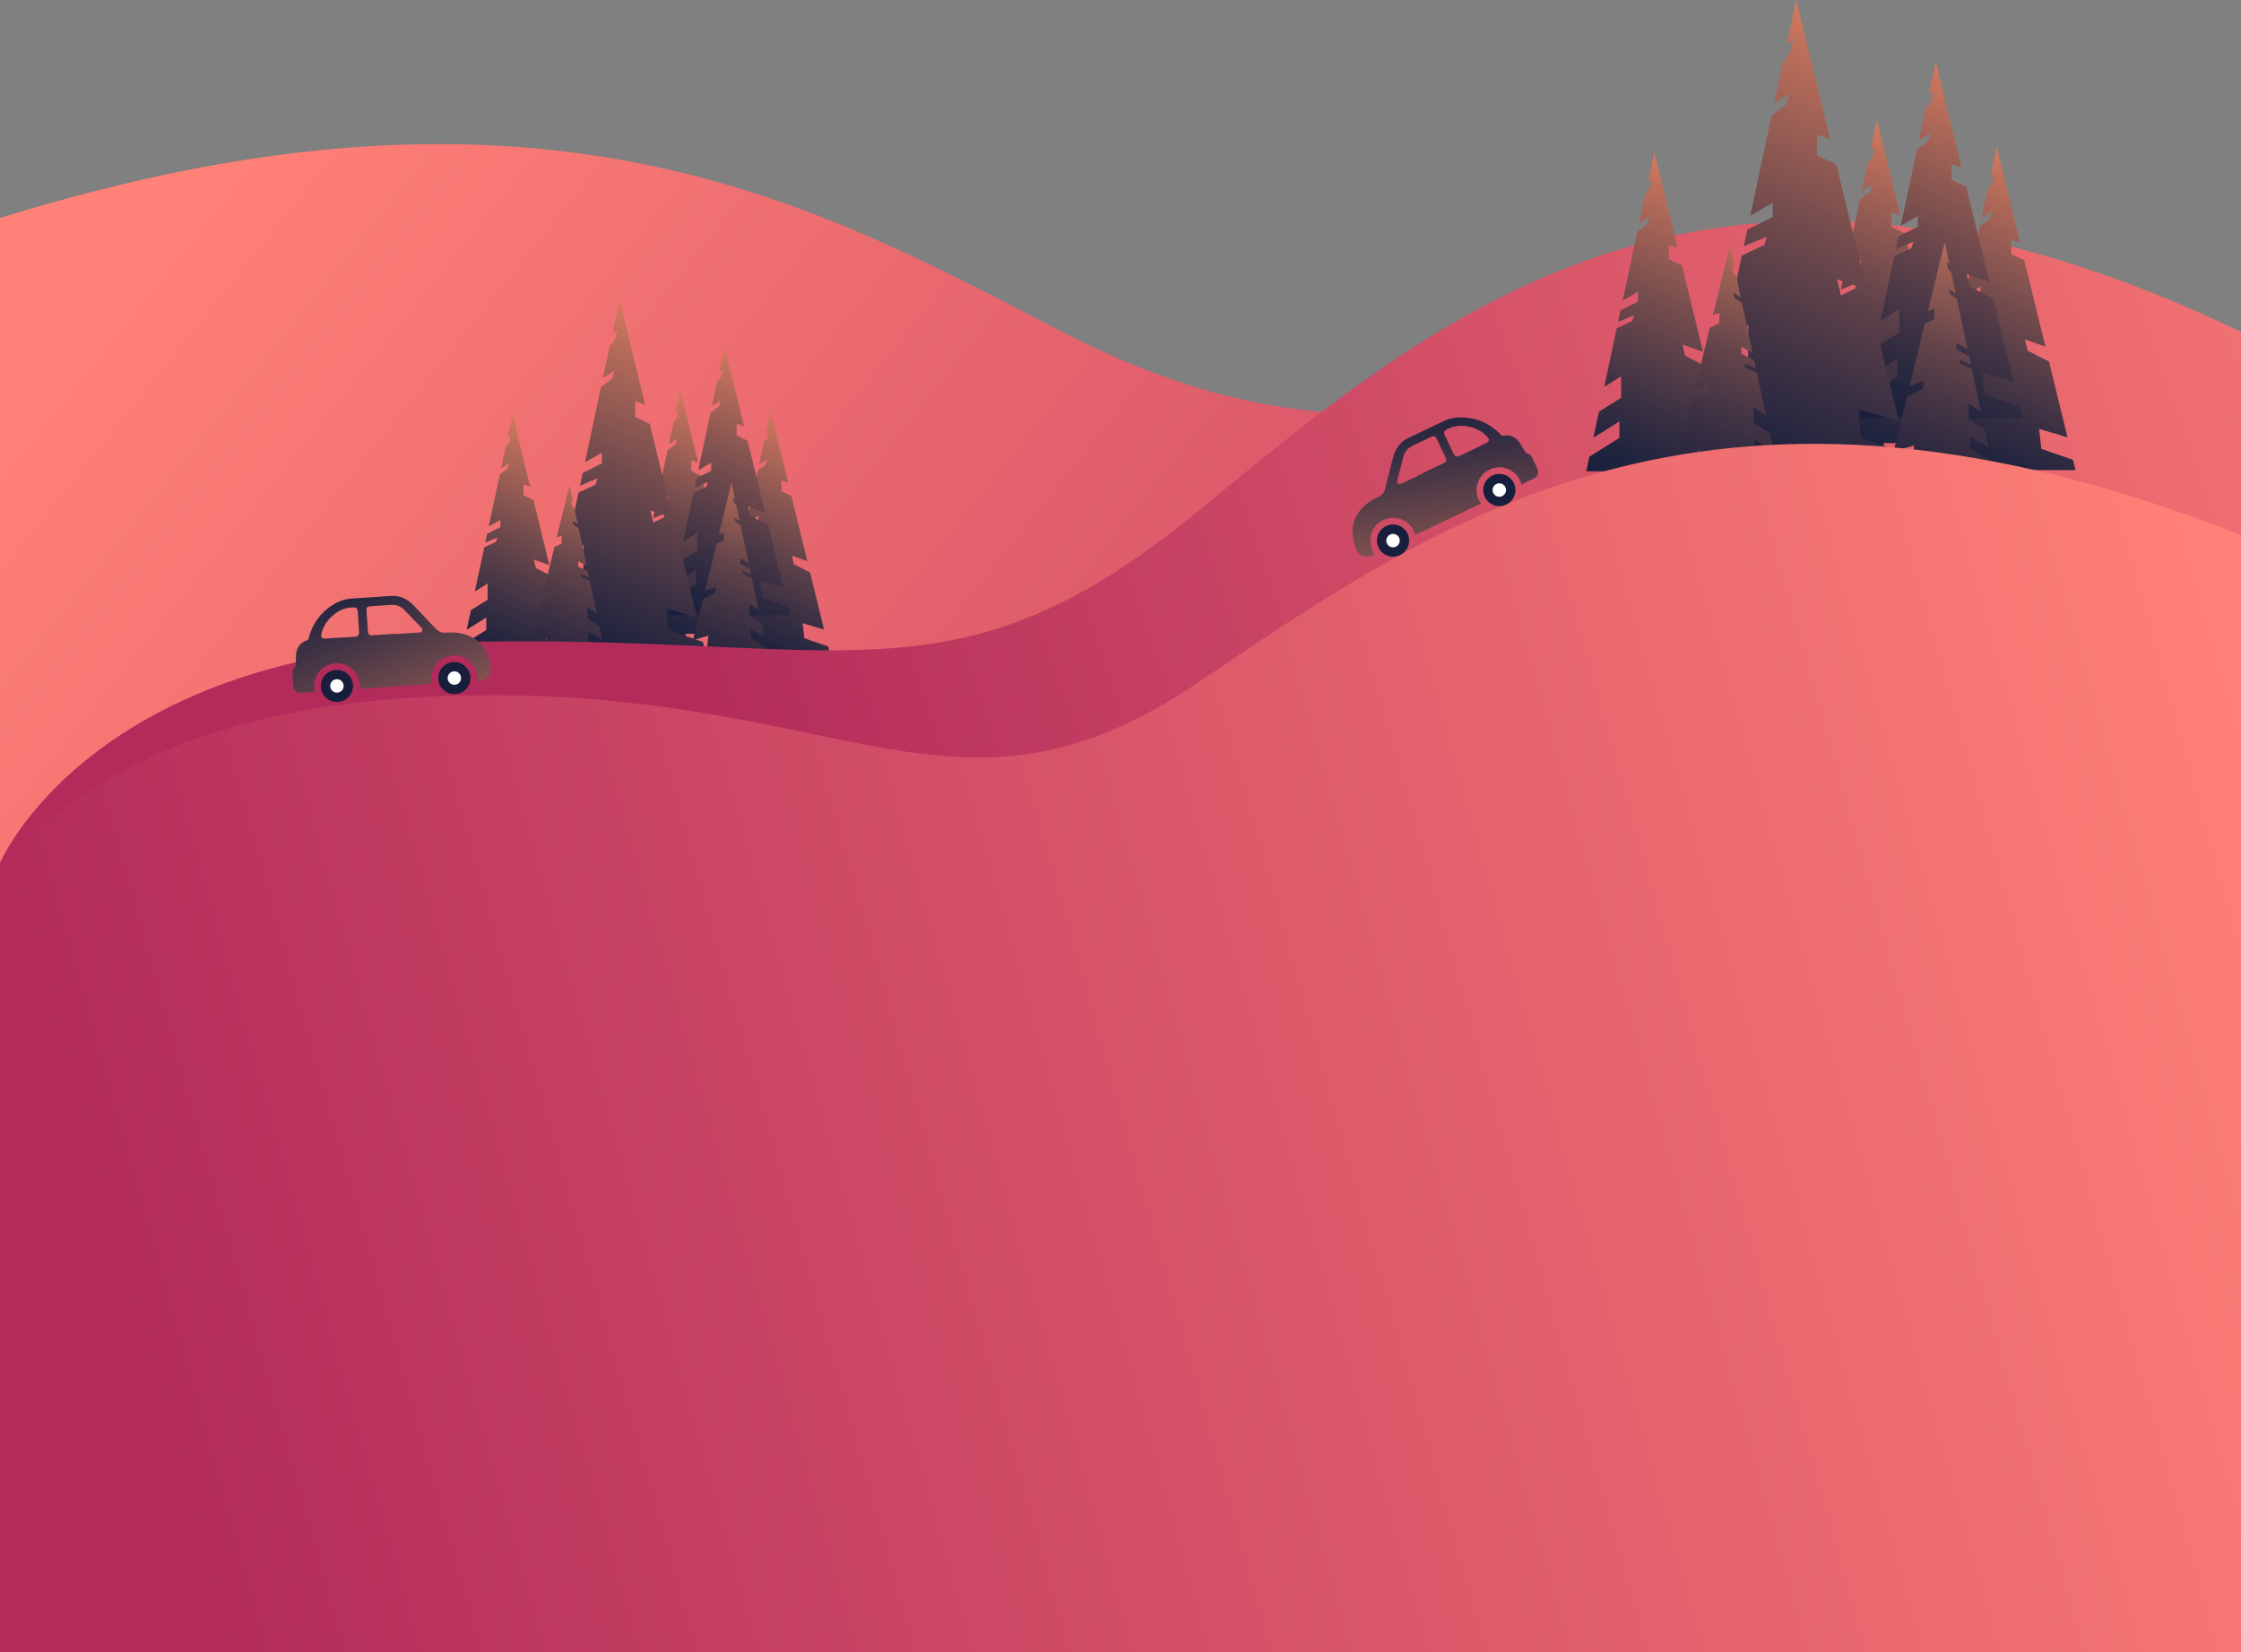 <svg width="373" height="275" viewBox="0 0 373 275" fill="none" xmlns="http://www.w3.org/2000/svg">
<rect x="0" y="0" width="373" height="275" fill="#808080" stroke="none"/>
<defs>
<linearGradient id="paint0_linear_48_16226" x1="47.399" y1="10.772" x2="345.077" y2="249.035" gradientUnits="userSpaceOnUse">
<stop stop-color="#FF8177"/>
<stop offset="1" stop-color="#B22B5B"/>
</linearGradient>
<linearGradient id="paint1_linear_48_16226" x1="103.165" y1="59.077" x2="80.625" y2="111.103" gradientUnits="userSpaceOnUse">
<stop offset="0.16" stop-color="#FF8F66"/>
<stop offset="0.39" stop-color="#B16958"/>
<stop offset="0.61" stop-color="#6F494C"/>
<stop offset="0.79" stop-color="#3F3244"/>
<stop offset="0.92" stop-color="#21243E"/>
<stop offset="1" stop-color="#171F3D"/>
</linearGradient>
<linearGradient id="paint2_linear_48_16226" x1="131.244" y1="55.098" x2="108.7" y2="107.128" gradientUnits="userSpaceOnUse">
<stop offset="0.16" stop-color="#FF8F66"/>
<stop offset="0.39" stop-color="#B16958"/>
<stop offset="0.61" stop-color="#6F494C"/>
<stop offset="0.79" stop-color="#3F3244"/>
<stop offset="0.92" stop-color="#21243E"/>
<stop offset="1" stop-color="#171F3D"/>
</linearGradient>
<linearGradient id="paint3_linear_48_16226" x1="146.258" y1="58.491" x2="123.717" y2="110.521" gradientUnits="userSpaceOnUse">
<stop offset="0.16" stop-color="#FF8F66"/>
<stop offset="0.39" stop-color="#B16958"/>
<stop offset="0.61" stop-color="#6F494C"/>
<stop offset="0.79" stop-color="#3F3244"/>
<stop offset="0.92" stop-color="#21243E"/>
<stop offset="1" stop-color="#171F3D"/>
</linearGradient>
<linearGradient id="paint4_linear_48_16226" x1="140.443" y1="46.826" x2="115.598" y2="104.169" gradientUnits="userSpaceOnUse">
<stop offset="0.16" stop-color="#FF8F66"/>
<stop offset="0.39" stop-color="#B16958"/>
<stop offset="0.61" stop-color="#6F494C"/>
<stop offset="0.79" stop-color="#3F3244"/>
<stop offset="0.92" stop-color="#21243E"/>
<stop offset="1" stop-color="#171F3D"/>
</linearGradient>
<linearGradient id="paint5_linear_48_16226" x1="129.035" y1="35.587" x2="96.358" y2="110.998" gradientUnits="userSpaceOnUse">
<stop offset="0.16" stop-color="#FF8F66"/>
<stop offset="0.39" stop-color="#B16958"/>
<stop offset="0.61" stop-color="#6F494C"/>
<stop offset="0.79" stop-color="#3F3244"/>
<stop offset="0.92" stop-color="#21243E"/>
<stop offset="1" stop-color="#171F3D"/>
</linearGradient>
<linearGradient id="paint6_linear_48_16226" x1="109.125" y1="66.621" x2="88.789" y2="118.144" gradientUnits="userSpaceOnUse">
<stop offset="0.16" stop-color="#FF8F66"/>
<stop offset="0.28" stop-color="#C9745C"/>
<stop offset="0.42" stop-color="#935B52"/>
<stop offset="0.55" stop-color="#66454B"/>
<stop offset="0.68" stop-color="#443444"/>
<stop offset="0.8" stop-color="#2B2840"/>
<stop offset="0.91" stop-color="#1C213D"/>
<stop offset="1" stop-color="#171F3D"/>
</linearGradient>
<linearGradient id="paint7_linear_48_16226" x1="136.198" y1="66.178" x2="115.862" y2="117.705" gradientUnits="userSpaceOnUse">
<stop offset="0.16" stop-color="#FF8F66"/>
<stop offset="0.28" stop-color="#C9745C"/>
<stop offset="0.42" stop-color="#935B52"/>
<stop offset="0.55" stop-color="#66454B"/>
<stop offset="0.68" stop-color="#443444"/>
<stop offset="0.8" stop-color="#2B2840"/>
<stop offset="0.91" stop-color="#1C213D"/>
<stop offset="1" stop-color="#171F3D"/>
</linearGradient>
<linearGradient id="paint8_linear_48_16226" x1="447.324" y1="85.869" x2="137.436" y2="192.349" gradientUnits="userSpaceOnUse">
<stop stop-color="#FF8177"/>
<stop offset="1" stop-color="#B22B5B"/>
</linearGradient>
<linearGradient id="paint9_linear_48_16226" x1="299.031" y1="12.148" x2="269.122" y2="81.176" gradientUnits="userSpaceOnUse">
<stop offset="0.16" stop-color="#FF8F66"/>
<stop offset="0.39" stop-color="#B16958"/>
<stop offset="0.61" stop-color="#6F494C"/>
<stop offset="0.79" stop-color="#3F3244"/>
<stop offset="0.92" stop-color="#21243E"/>
<stop offset="1" stop-color="#171F3D"/>
</linearGradient>
<linearGradient id="paint10_linear_48_16226" x1="336.28" y1="6.873" x2="306.371" y2="75.902" gradientUnits="userSpaceOnUse">
<stop offset="0.16" stop-color="#FF8F66"/>
<stop offset="0.39" stop-color="#B16958"/>
<stop offset="0.61" stop-color="#6F494C"/>
<stop offset="0.79" stop-color="#3F3244"/>
<stop offset="0.92" stop-color="#21243E"/>
<stop offset="1" stop-color="#171F3D"/>
</linearGradient>
<linearGradient id="paint11_linear_48_16226" x1="356.204" y1="11.37" x2="326.295" y2="80.399" gradientUnits="userSpaceOnUse">
<stop offset="0.16" stop-color="#FF8F66"/>
<stop offset="0.39" stop-color="#B16958"/>
<stop offset="0.61" stop-color="#6F494C"/>
<stop offset="0.79" stop-color="#3F3244"/>
<stop offset="0.92" stop-color="#21243E"/>
<stop offset="1" stop-color="#171F3D"/>
</linearGradient>
<linearGradient id="paint12_linear_48_16226" x1="348.487" y1="-4.102" x2="315.527" y2="71.974" gradientUnits="userSpaceOnUse">
<stop offset="0.16" stop-color="#FF8F66"/>
<stop offset="0.39" stop-color="#B16958"/>
<stop offset="0.61" stop-color="#6F494C"/>
<stop offset="0.79" stop-color="#3F3244"/>
<stop offset="0.92" stop-color="#21243E"/>
<stop offset="1" stop-color="#171F3D"/>
</linearGradient>
<linearGradient id="paint13_linear_48_16226" x1="333.352" y1="-19.017" x2="290.001" y2="81.039" gradientUnits="userSpaceOnUse">
<stop offset="0.16" stop-color="#FF8F66"/>
<stop offset="0.39" stop-color="#B16958"/>
<stop offset="0.61" stop-color="#6F494C"/>
<stop offset="0.79" stop-color="#3F3244"/>
<stop offset="0.92" stop-color="#21243E"/>
<stop offset="1" stop-color="#171F3D"/>
</linearGradient>
<linearGradient id="paint14_linear_48_16226" x1="306.931" y1="22.155" x2="279.952" y2="90.518" gradientUnits="userSpaceOnUse">
<stop offset="0.16" stop-color="#FF8F66"/>
<stop offset="0.28" stop-color="#C9745C"/>
<stop offset="0.42" stop-color="#935B52"/>
<stop offset="0.55" stop-color="#66454B"/>
<stop offset="0.68" stop-color="#443444"/>
<stop offset="0.8" stop-color="#2B2840"/>
<stop offset="0.91" stop-color="#1C213D"/>
<stop offset="1" stop-color="#171F3D"/>
</linearGradient>
<linearGradient id="paint15_linear_48_16226" x1="342.855" y1="21.569" x2="315.876" y2="89.932" gradientUnits="userSpaceOnUse">
<stop offset="0.16" stop-color="#FF8F66"/>
<stop offset="0.28" stop-color="#C9745C"/>
<stop offset="0.42" stop-color="#935B52"/>
<stop offset="0.55" stop-color="#66454B"/>
<stop offset="0.68" stop-color="#443444"/>
<stop offset="0.8" stop-color="#2B2840"/>
<stop offset="0.91" stop-color="#1C213D"/>
<stop offset="1" stop-color="#171F3D"/>
</linearGradient>
<linearGradient id="paint16_linear_48_16226" x1="379.393" y1="124.091" x2="18.358" y2="225.158" gradientUnits="userSpaceOnUse">
<stop stop-color="#FF8177"/>
<stop offset="1" stop-color="#B22B5B"/>
</linearGradient>
<linearGradient id="paint17_linear_48_16226" x1="79.168" y1="148.028" x2="57.787" y2="93.267" gradientUnits="userSpaceOnUse">
<stop offset="0.16" stop-color="#FF8F66"/>
<stop offset="0.39" stop-color="#B16958"/>
<stop offset="0.61" stop-color="#6F494C"/>
<stop offset="0.79" stop-color="#3F3244"/>
<stop offset="0.92" stop-color="#21243E"/>
<stop offset="1" stop-color="#171F3D"/>
</linearGradient>
<linearGradient id="paint18_linear_48_16226" x1="71.994" y1="150" x2="50.906" y2="96.063" gradientUnits="userSpaceOnUse">
<stop offset="0.16" stop-color="#FF8F66"/>
<stop offset="0.39" stop-color="#B16958"/>
<stop offset="0.61" stop-color="#6F494C"/>
<stop offset="0.79" stop-color="#3F3244"/>
<stop offset="0.92" stop-color="#21243E"/>
<stop offset="1" stop-color="#171F3D"/>
</linearGradient>
<linearGradient id="paint19_linear_48_16226" x1="246.175" y1="122.964" x2="238.057" y2="64.74" gradientUnits="userSpaceOnUse">
<stop offset="0.16" stop-color="#FF8F66"/>
<stop offset="0.39" stop-color="#B16958"/>
<stop offset="0.61" stop-color="#6F494C"/>
<stop offset="0.79" stop-color="#3F3244"/>
<stop offset="0.92" stop-color="#21243E"/>
<stop offset="1" stop-color="#171F3D"/>
</linearGradient>
<linearGradient id="paint20_linear_48_16226" x1="253.483" y1="121.996" x2="245.349" y2="63.717" gradientUnits="userSpaceOnUse">
<stop offset="0.16" stop-color="#FF8F66"/>
<stop offset="0.39" stop-color="#B16958"/>
<stop offset="0.61" stop-color="#6F494C"/>
<stop offset="0.79" stop-color="#3F3244"/>
<stop offset="0.92" stop-color="#21243E"/>
<stop offset="1" stop-color="#171F3D"/>
</linearGradient>
</defs>
<path d="M374.861 91.67C374.861 91.67 359.869 69.08 296.701 68.351C233.533 67.621 215.983 75.639 175.372 54.504C134.762 33.37 89.197 8.596 0 36.288C0 37.365 0 155.069 0 155.069H374.861V91.67Z" fill="url(#paint0_linear_48_16226)"/>
<path d="M77.172 107.207L76.781 109.048H95.081L94.89 108.259L90.92 106.876L90.641 104.372L94.201 105.432L91.889 95.94L89.19 94.552L88.855 93.149L91.43 94.054L88.787 83.218L87.129 82.428V80.63L88.249 81.013L85.316 68.977L84.498 72.812L85.064 72.445L84.73 73.645L84.18 74.315L83.406 77.947L84.73 77.09L84.454 78.039L83.191 78.968L81.341 87.635L83.283 86.527V87.759L81.086 88.847L80.775 90.306L82.78 89.457L82.557 90.183L80.604 91.096L79.033 98.467L81.162 97.116V99.823L78.376 101.565L77.682 104.822L80.939 102.781V104.862L77.172 107.207Z" fill="url(#paint1_linear_48_16226)"/>
<path d="M112.885 110.739H114.188L114.096 105.508H123.141L122.826 104.22L118.856 102.837L118.577 100.333L122.136 101.394L119.824 91.901L117.126 90.514L116.791 89.11L119.366 90.015L116.723 79.179L115.065 78.39V76.596L116.185 76.974L113.251 64.938L112.434 68.773L113 68.406L112.665 69.607L112.115 70.276L111.342 73.912L112.665 73.051L112.386 74L111.123 74.929L109.277 83.597L111.218 82.488V83.72L109.022 84.808L108.707 86.268L110.716 85.418L110.493 86.144L108.54 87.057L106.969 94.429L109.098 93.077V95.788L106.311 97.531L105.618 100.788L108.874 98.746V100.824L105.108 103.168L104.609 105.508H112.92L112.885 110.739Z" fill="url(#paint2_linear_48_16226)"/>
<path d="M127.922 110.739H129.146L129.114 108.901H138.154L137.839 107.613L133.869 106.23L133.59 103.726L137.154 104.787L134.838 95.294L132.143 93.906L131.808 92.499L134.38 93.408L131.737 82.572L130.079 81.782V79.984L131.199 80.367L128.269 68.331L127.452 72.166L128.018 71.799L127.683 72.999L127.129 73.669L126.355 77.301L127.683 76.44L127.404 77.393L126.14 78.322L124.295 86.989L126.232 85.881V87.109L124.036 88.201L123.725 89.66L125.73 88.811L125.506 89.537L123.557 90.45L121.987 97.822L124.115 96.47V99.177L121.325 100.919L120.631 104.177L123.892 102.135V104.217L120.125 106.561L119.627 108.901H127.938L127.922 110.739Z" fill="url(#paint3_linear_48_16226)"/>
<path d="M131.515 102.387L131.168 100.967L126.791 99.444L126.484 96.681L130.406 97.85L127.859 87.388L124.886 85.861L124.519 84.31L127.353 85.311L124.439 73.366L122.614 72.497V70.516L123.849 70.938L120.617 57.67L119.716 61.9L120.338 61.493L119.971 62.817L119.361 63.554L118.508 67.561L119.971 66.612L119.664 67.657L118.269 68.682L116.236 78.238L118.372 77.014V78.37L115.949 79.57L115.606 81.18L117.818 80.243L117.575 81.045L115.423 82.05L113.693 90.175L116.037 88.684V91.67L112.963 93.592L112.202 97.18L115.793 94.931V97.224L111.64 99.807L111.09 102.387H120.25L120.198 109.946H121.681L121.549 102.387H131.515Z" fill="url(#paint4_linear_48_16226)"/>
<path d="M91.319 105.333L90.721 108.144H117.312L117.001 106.86L111.241 104.854L110.839 101.222L116 102.761L112.648 88.999L108.738 86.993L108.252 84.956L111.983 86.268L108.152 70.563L105.748 69.415V66.812L107.375 67.366L103.121 49.919L101.938 55.477L102.759 54.947L102.272 56.685L101.475 57.654L100.351 62.925L102.272 61.677L101.87 63.052L100.036 64.4L97.362 76.966L100.172 75.36V77.142L96.987 78.721L96.536 80.838L99.446 79.606L99.123 80.658L96.293 81.978L94.017 92.666L97.102 90.705V94.632L93.061 97.16L92.052 101.88L96.78 98.922V101.936L91.319 105.333Z" fill="url(#paint5_linear_48_16226)"/>
<path d="M87.887 109.081L87.76 109.591H100.926L100.655 108.319L97.94 106.633V105.134L100.288 106.605L99.79 104.256L97.781 103.001V101.047L99.316 102.024L98.183 96.709L96.776 96.052L96.617 95.529L98.06 96.139L97.837 95.087L96.254 94.301V93.416L97.649 94.213L96.322 87.966L95.409 87.296L95.21 86.615L96.162 87.233L95.604 84.613L95.21 84.131L94.967 83.266L95.377 83.533L94.787 80.766L92.671 89.441L93.48 89.166V90.462L92.284 91.032L90.383 98.842L92.236 98.188L91.993 99.201L90.052 100.202L88.382 107.043L90.949 106.278L90.749 108.084L87.887 109.081Z" fill="url(#paint6_linear_48_16226)"/>
<path d="M121.118 110.739H121.999L121.991 109.523H127.978L127.62 107.837L124.905 106.146V104.647L127.253 106.118L126.755 103.77L124.746 102.514V100.565L126.28 101.537L125.148 96.223L123.741 95.565L123.578 95.043L125.025 95.657L124.802 94.604L123.219 93.819V92.93L124.614 93.731L123.283 87.484L122.374 86.814L122.175 86.128L123.127 86.75L122.569 84.127L122.175 83.648L121.931 82.783L122.338 83.046L121.752 80.283L119.636 88.955L120.445 88.684V89.975L119.249 90.546L117.347 98.356L119.201 97.702L118.958 98.715L117.013 99.715L115.346 106.557L117.914 105.795L117.714 107.597L114.848 108.594L114.625 109.523H121.142L121.118 110.739Z" fill="url(#paint7_linear_48_16226)"/>
<path d="M0.004 143.635C0.004 143.635 15 107.972 78.191 106.82C141.383 105.668 158.938 118.326 199.564 84.96C240.19 51.598 285.771 12.483 375 56.199V223.786H0.004V143.631V143.635Z" fill="url(#paint8_linear_48_16226)"/>
<path d="M264.544 76.005L264.025 78.445H288.305L288.054 77.401L282.784 75.567L282.413 72.242L287.137 73.649L284.067 61.055L280.492 59.217L280.046 57.351L283.458 58.555L279.954 44.178L277.754 43.13V40.746L279.24 41.252L275.35 25.285L274.266 30.372L275.015 29.886L274.573 31.476L273.839 32.365L272.815 37.185L274.573 36.045L274.202 37.305L272.528 38.537L270.076 50.039L272.647 48.568V50.199L269.734 51.646L269.323 53.583L271.982 52.455L271.687 53.42L269.1 54.628L267.015 64.408L269.837 62.618V66.21L266.138 68.522L265.217 72.844L269.542 70.137V72.896L264.544 76.005Z" fill="url(#paint9_linear_48_16226)"/>
<path d="M311.925 80.694H313.655L313.531 73.753H325.53L325.111 72.046L319.845 70.209L319.475 66.888L324.198 68.291L321.129 55.696L317.549 53.858L317.107 51.993L320.519 53.197L317.015 38.82L314.815 37.772V35.391L316.302 35.894L312.411 19.926L311.327 25.014L312.077 24.527L311.634 26.122L310.901 27.007L309.876 31.831L311.634 30.687L311.263 31.947L309.585 33.183L307.138 44.681L309.709 43.209V44.844L306.795 46.287L306.38 48.225L309.043 47.101L308.748 48.062L306.161 49.27L304.076 59.053L306.899 57.259V60.851L303.2 63.164L302.279 67.486L306.604 64.778V67.537L301.605 70.647L300.943 73.753H311.969L311.925 80.694Z" fill="url(#paint10_linear_48_16226)"/>
<path d="M331.881 80.694H333.499L333.455 78.25H345.453L345.039 76.544L339.769 74.71L339.399 71.385L344.122 72.792L341.053 60.198L337.477 58.36L337.031 56.494L340.443 57.698L336.939 43.321L334.739 42.273V39.889L336.226 40.395L332.335 24.427L331.251 29.515L332 29.028L331.558 30.619L330.824 31.508L329.8 36.328L331.558 35.188L331.187 36.448L329.513 37.68L327.062 49.182L329.637 47.711V49.341L326.719 50.789L326.308 52.726L328.967 51.598L328.672 52.563L326.085 53.771L324 63.551L326.822 61.761V65.353L323.123 67.665L322.202 71.987L326.527 69.28V72.039L321.529 75.148L320.871 78.25H331.897L331.881 80.694Z" fill="url(#paint11_linear_48_16226)"/>
<path d="M336.64 69.607L336.182 67.729L330.374 65.704L329.968 62.044L335.173 63.59L331.789 49.712L327.847 47.683L327.357 45.63L331.12 46.953L327.257 31.11L324.83 29.953V27.326L326.472 27.884L322.183 10.286L320.987 15.892L321.816 15.357L321.326 17.112L320.521 18.088L319.389 23.403L321.326 22.147L320.919 23.535L319.07 24.894L316.371 37.568L319.205 35.95V37.748L315.992 39.338L315.538 41.475L318.472 40.231L318.145 41.292L315.291 42.627L312.995 53.408L316.108 51.431V55.394L312.03 57.941L311.018 62.701L315.781 59.719V62.761L310.272 66.186L309.547 69.607H321.696L321.629 79.638H323.594L323.418 69.607H336.64Z" fill="url(#paint12_linear_48_16226)"/>
<path d="M283.311 73.518L282.518 77.249H317.799L317.384 75.543L309.747 72.884L309.212 68.068L316.061 70.105L311.608 51.849L306.422 49.186L305.78 46.483L310.727 48.225L305.649 27.386L302.456 25.867V22.414L304.613 23.144L298.972 0L297.402 7.376L298.49 6.67L297.848 8.978L296.784 10.262L295.297 17.251L297.848 15.597L297.31 17.423L294.878 19.213L291.331 35.882L295.058 33.749V36.117L290.833 38.21L290.235 41.017L294.093 39.386L293.667 40.782L289.912 42.532L286.89 56.713L290.984 54.114V59.321L285.623 62.673L284.287 68.937L290.554 65.014V69.013L283.311 73.518Z" fill="url(#paint13_linear_48_16226)"/>
<path d="M278.757 78.489L278.59 79.167H296.057L295.698 77.485L292.095 75.244V73.254L295.212 75.204L294.55 72.09L291.883 70.424V67.832L293.916 69.128L292.418 62.075L290.552 61.202L290.337 60.513L292.254 61.322L291.959 59.926L289.859 58.886V57.71L291.712 58.766L289.946 50.478L288.738 49.589L288.471 48.684L289.739 49.505L288.998 46.028L288.471 45.39L288.152 44.242L288.691 44.593L287.909 40.925L285.107 52.435L286.179 52.068V53.787L284.593 54.544L282.066 64.906L284.525 64.037L284.206 65.385L281.627 66.708L279.415 75.786L282.819 74.773L282.552 77.17L278.757 78.489Z" fill="url(#paint14_linear_48_16226)"/>
<path d="M322.852 80.694H324.016L324.004 79.079H331.953L331.474 76.839L327.875 74.598V72.613L330.992 74.562L330.326 71.448L327.66 69.782V67.191L329.696 68.482L328.194 61.434L326.328 60.56L326.113 59.867L328.034 60.68L327.735 59.285L325.635 58.24V57.064L327.488 58.124L325.722 49.836L324.514 48.947L324.247 48.038L325.515 48.863L324.778 45.386L324.247 44.745L323.929 43.6L324.471 43.951L323.689 40.283L320.883 51.793L321.955 51.426V53.145L320.369 53.902L317.842 64.264L320.301 63.395L319.982 64.743L317.403 66.066L315.191 75.144L318.599 74.132L318.332 76.524L314.533 77.847L314.234 79.079H322.88L322.852 80.694Z" fill="url(#paint15_linear_48_16226)"/>
<path d="M0.004 146.011C0.004 146.011 15 116.671 78.191 115.727C141.383 114.782 158.938 140.959 199.564 113.514C240.19 86.068 285.771 53.89 375 89.852V290H0.004V146.015V146.011Z" fill="url(#paint16_linear_48_16226)"/>
<path d="M81.679 111.201C81.635 110.683 81.516 110.165 81.368 109.667C80.806 107.813 79.69 106.437 77.833 105.743C76.641 105.301 75.401 105.205 74.15 105.305C73.504 105.353 73.005 105.153 72.567 104.687C71.359 103.399 70.124 102.131 68.916 100.84C67.864 99.715 66.612 99.093 65.049 99.193C62.897 99.333 60.74 99.48 58.584 99.624C57.583 99.691 56.643 99.966 55.778 100.457C55.538 100.596 55.307 100.74 55.088 100.887C55 100.947 54.917 101.007 54.833 101.067C54.733 101.139 54.638 101.21 54.546 101.282C54.546 101.286 54.542 101.286 54.542 101.286C54.307 101.474 54.092 101.665 53.916 101.828C53.677 102.06 53.502 102.243 53.434 102.319C53.422 102.335 53.41 102.347 53.398 102.359C52.421 103.455 51.744 104.775 51.349 106.31C51.317 106.429 51.289 106.517 51.15 106.561C50.018 106.924 49.348 107.773 49.276 108.965C49.24 109.583 49.236 110.201 49.209 110.819C49.209 110.902 49.161 111.006 49.101 111.062C48.782 111.353 48.647 111.704 48.678 112.134C48.726 112.784 48.766 113.438 48.81 114.092C48.866 114.901 49.376 115.356 50.189 115.304C50.863 115.264 51.532 115.216 52.206 115.172C52.27 115.164 52.334 115.152 52.401 115.14C51.816 112.892 53.37 110.735 55.514 110.428C56.527 110.284 57.464 110.492 58.289 111.098C59.477 111.975 59.967 113.179 59.851 114.642L71.937 113.837C71.315 111.536 73.029 109.3 75.23 109.1C76.298 109.005 77.255 109.28 78.068 109.974C79.092 110.851 79.507 111.987 79.391 113.342C79.579 113.33 79.75 113.326 79.917 113.307C81.081 113.167 81.779 112.362 81.679 111.201ZM59.054 105.995C58.644 106.023 58.229 106.038 57.819 106.062C57.408 106.086 56.993 106.118 56.583 106.146V106.13C55.766 106.186 54.953 106.246 54.135 106.29C53.996 106.298 53.844 106.27 53.717 106.214C53.498 106.122 53.43 105.967 53.47 105.731C53.625 104.727 54.072 103.874 54.717 103.128C54.769 103.064 54.825 103.004 54.881 102.945C54.893 102.929 54.905 102.917 54.921 102.905C55.367 102.442 55.853 102.08 56.017 101.96C56.057 101.936 56.077 101.92 56.077 101.92C56.886 101.398 57.799 101.111 58.839 101.103C59.281 101.099 59.509 101.286 59.541 101.729C59.62 102.881 59.696 104.033 59.768 105.185C59.8 105.696 59.568 105.955 59.054 105.995ZM70.255 105.014C70.171 105.225 69.984 105.265 69.781 105.281C68.473 105.369 67.162 105.456 65.85 105.544V105.484C64.571 105.572 63.295 105.66 62.016 105.739C61.446 105.775 61.27 105.62 61.231 105.054C61.151 103.913 61.075 102.773 61.003 101.633C60.968 101.131 61.135 100.947 61.645 100.911C62.777 100.832 63.909 100.756 65.041 100.684C65.914 100.628 66.676 100.887 67.29 101.517C68.238 102.49 69.171 103.483 70.112 104.468C70.255 104.623 70.339 104.803 70.255 105.014Z" fill="url(#paint17_linear_48_16226)"/>
<path d="M75.804 115.531C74.325 115.631 73.049 114.518 72.95 113.043C72.85 111.564 73.966 110.296 75.445 110.197C76.928 110.097 78.199 111.209 78.299 112.684C78.399 114.16 77.282 115.431 75.8 115.531H75.804Z" fill="#171F3D"/>
<path d="M53.41 114.347C53.311 112.864 54.423 111.6 55.906 111.505C57.389 111.409 58.66 112.517 58.756 113.996C58.852 115.475 57.743 116.743 56.261 116.839C54.778 116.939 53.51 115.83 53.41 114.347Z" fill="#171F3D"/>
<path d="M54.965 114.243C54.925 113.625 55.388 113.095 56.006 113.055C56.627 113.016 57.154 113.478 57.197 114.096C57.237 114.714 56.775 115.244 56.153 115.284C55.535 115.324 55.005 114.861 54.965 114.243Z" fill="white"/>
<path d="M74.508 112.936C74.468 112.318 74.931 111.788 75.549 111.748C76.171 111.708 76.697 112.17 76.74 112.788C76.78 113.406 76.318 113.937 75.696 113.976C75.078 114.016 74.548 113.554 74.508 112.936Z" fill="white"/>
<path d="M53.398 102.358C53.398 102.358 53.422 102.334 53.434 102.319C53.41 102.346 53.398 102.358 53.398 102.358Z" fill="url(#paint18_linear_48_16226)"/>
<path d="M228.331 92.467C228.487 92.403 228.638 92.324 228.809 92.24C228.048 91.116 227.853 89.92 228.319 88.656C228.69 87.651 229.391 86.945 230.368 86.507C232.385 85.606 234.972 86.718 235.554 89.031L246.492 83.828C245.675 82.608 245.515 81.316 246.125 79.972C246.548 79.04 247.265 78.402 248.218 78.031C250.239 77.249 252.65 78.374 253.236 80.622C253.3 80.598 253.364 80.579 253.424 80.555C254.033 80.263 254.639 79.977 255.249 79.685C255.983 79.335 256.206 78.689 255.859 77.955C255.576 77.365 255.293 76.775 255.018 76.181C254.835 75.79 254.548 75.551 254.125 75.451C254.045 75.431 253.958 75.364 253.914 75.292C253.587 74.766 253.284 74.227 252.949 73.709C252.303 72.704 251.303 72.29 250.139 72.529C249.995 72.561 249.928 72.497 249.844 72.405C248.748 71.261 247.512 70.44 246.125 69.962C246.109 69.957 246.093 69.954 246.073 69.945C245.977 69.914 245.734 69.838 245.411 69.754C245.18 69.698 244.897 69.635 244.602 69.587C244.602 69.587 244.602 69.587 244.598 69.587C244.483 69.571 244.363 69.555 244.244 69.539C244.14 69.527 244.04 69.515 243.933 69.507C243.67 69.487 243.398 69.475 243.119 69.467C242.127 69.463 241.17 69.682 240.265 70.113C238.312 71.042 236.359 71.967 234.414 72.896C233.003 73.574 232.213 74.726 231.847 76.221C231.424 77.939 230.966 79.65 230.539 81.364C230.384 81.986 230.049 82.404 229.459 82.676C228.319 83.202 227.283 83.892 226.462 84.86C225.178 86.375 224.879 88.118 225.294 90.011C225.409 90.518 225.557 91.028 225.772 91.502C226.25 92.563 227.255 92.926 228.339 92.479L228.331 92.467ZM241.944 75.531C241.441 74.49 240.947 73.45 240.453 72.405C240.265 72.003 240.369 71.728 240.76 71.516C241.672 71.014 242.609 70.819 243.57 70.878C243.57 70.878 243.594 70.882 243.642 70.882C243.841 70.906 244.443 70.986 245.061 71.169C245.081 71.169 245.097 71.177 245.116 71.185C245.196 71.209 245.272 71.233 245.348 71.265C246.276 71.6 247.082 72.126 247.707 72.928C247.859 73.115 247.875 73.282 247.727 73.47C247.644 73.582 247.524 73.681 247.401 73.741C246.667 74.104 245.926 74.447 245.188 74.797L245.196 74.809C244.825 74.985 244.447 75.16 244.076 75.34C243.705 75.519 243.339 75.707 242.964 75.886C242.498 76.101 242.167 75.99 241.948 75.527L241.944 75.531ZM232.568 79.96C232.907 78.641 233.238 77.321 233.589 76.005C233.816 75.156 234.354 74.558 235.143 74.18C236.168 73.689 237.192 73.203 238.217 72.716C238.679 72.497 238.914 72.577 239.129 73.031C239.624 74.06 240.114 75.093 240.604 76.125C240.847 76.639 240.768 76.859 240.253 77.106C239.097 77.66 237.942 78.21 236.786 78.757L236.809 78.812C235.622 79.378 234.434 79.941 233.25 80.503C233.067 80.586 232.883 80.646 232.704 80.503C232.528 80.359 232.512 80.164 232.56 79.957L232.568 79.96Z" fill="url(#paint19_linear_48_16226)"/>
<path d="M233.011 92.395C234.35 91.762 234.92 90.167 234.282 88.827C233.648 87.488 232.054 86.925 230.715 87.563C229.371 88.201 228.805 89.792 229.439 91.132C230.073 92.467 231.667 93.029 233.011 92.395Z" fill="#171F3D"/>
<path d="M251.969 80.415C251.331 79.076 249.745 78.513 248.401 79.155C247.058 79.797 246.492 81.384 247.134 82.719C247.771 84.059 249.362 84.621 250.701 83.979C252.044 83.341 252.607 81.755 251.969 80.415Z" fill="#171F3D"/>
<path d="M250.561 81.085C250.294 80.523 249.632 80.291 249.07 80.559C248.508 80.826 248.273 81.492 248.54 82.05C248.807 82.608 249.469 82.843 250.031 82.576C250.593 82.309 250.828 81.647 250.561 81.085Z" fill="white"/>
<path d="M232.871 89.501C232.604 88.939 231.942 88.708 231.38 88.975C230.818 89.242 230.583 89.908 230.85 90.466C231.117 91.024 231.779 91.259 232.341 90.992C232.903 90.725 233.138 90.063 232.871 89.501Z" fill="white"/>
<path d="M246.122 69.954C246.122 69.954 246.09 69.945 246.07 69.938C246.106 69.95 246.122 69.954 246.122 69.954Z" fill="url(#paint20_linear_48_16226)"/>
</svg>
